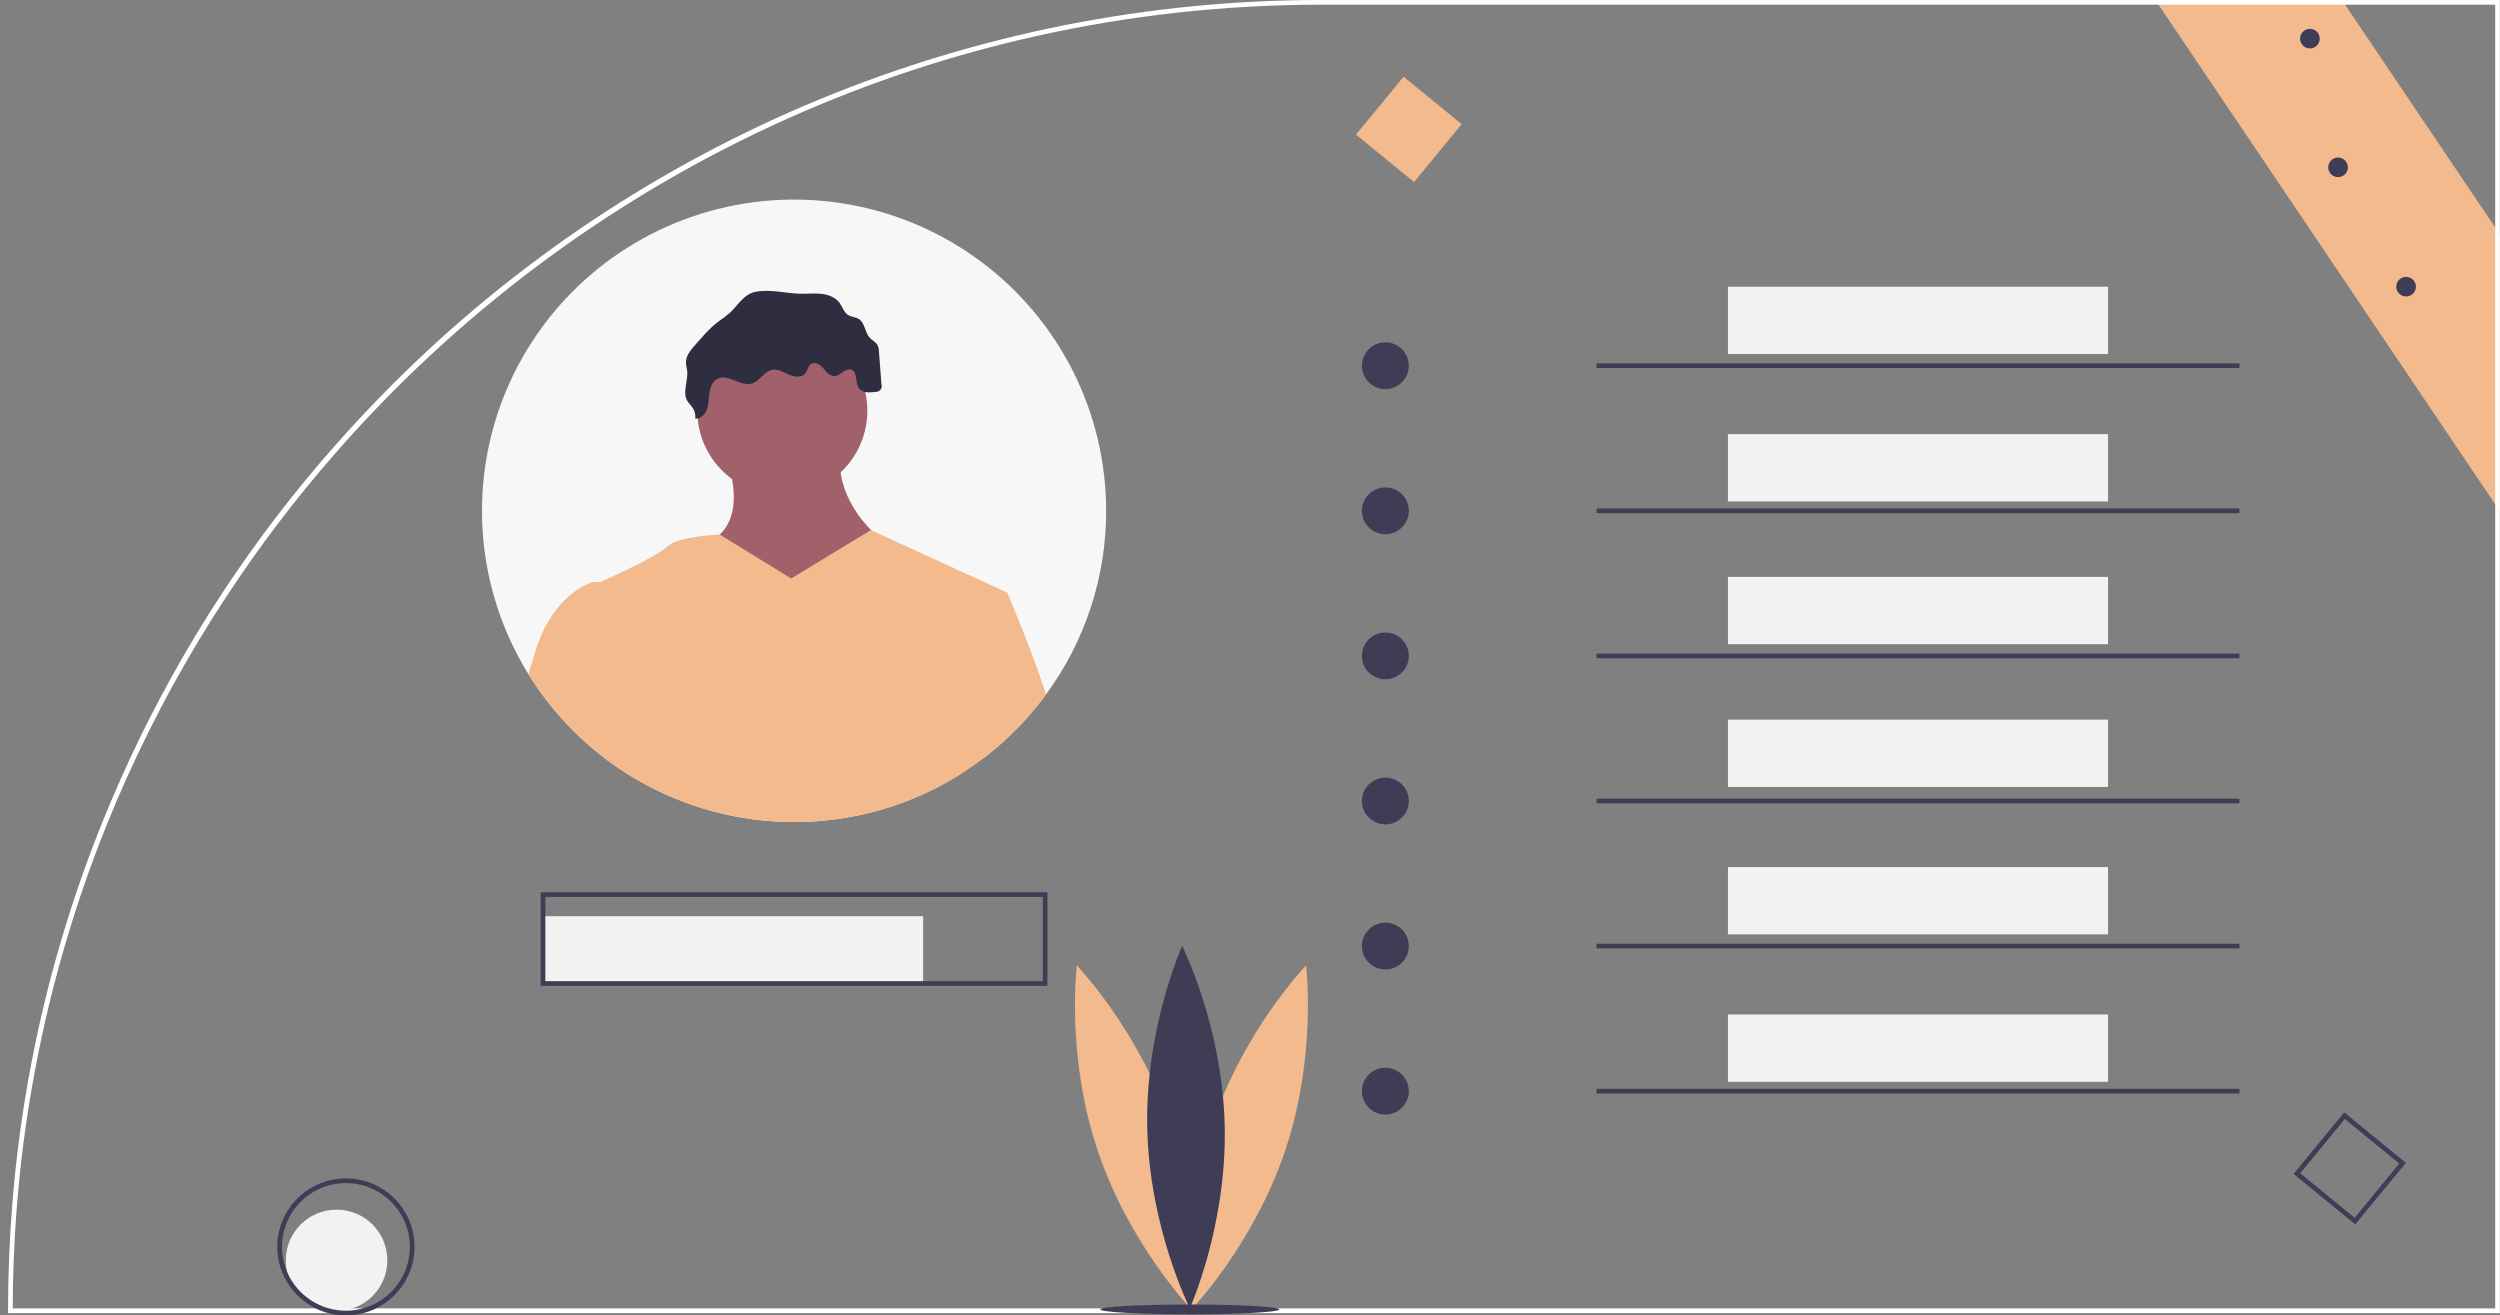 <svg width="306" height="161" viewBox="0 0 306 161" fill="none" xmlns="http://www.w3.org/2000/svg">
<rect x="0" y="0" width="306" height="161" fill="#808080" stroke="none"/>
<g clip-path="url(#clip0)">
<path d="M305.985 28.688V62.575L305.411 61.722L264.2 0.573L263.813 0H286.651L287.036 0.573L305.411 27.835L305.985 28.688Z" fill="#F3BA8D"/>
<path d="M161.857 -0C140.727 -0.027 119.8 4.11 100.278 12.175C80.757 20.239 63.025 32.071 48.103 46.991C45.544 49.543 43.084 52.166 40.722 54.859C35.871 60.374 31.408 66.217 27.364 72.345C26.198 74.112 25.069 75.903 23.975 77.716C20.049 84.221 16.591 90.995 13.628 97.989C13.303 98.751 12.986 99.516 12.677 100.283C10.957 104.514 9.426 108.8 8.085 113.141C4.64 124.273 2.434 135.749 1.508 147.363C1.16 151.691 0.986 156.049 0.985 160.438V160.725H305.985V-0H161.857ZM305.411 160.152H1.559C1.565 156.257 1.711 152.396 1.996 148.572C2.858 136.857 5.022 125.273 8.447 114.034C9.785 109.641 11.305 105.33 13.007 101.102C16.157 93.272 19.926 85.703 24.28 78.469C25.368 76.65 26.497 74.855 27.666 73.084C31.7 66.935 36.155 61.07 40.998 55.532C70.407 21.877 113.685 0.573 161.857 0.573H305.411V160.152Z" fill="white"/>
<path d="M143.319 137.732C147.192 149.358 145.832 160.274 145.832 160.274C145.832 160.274 138.192 152.34 134.318 140.714C130.445 129.088 131.805 118.172 131.805 118.172C131.805 118.172 139.446 126.106 143.319 137.732Z" fill="#F3BA8D"/>
<path d="M148.345 137.732C144.472 149.358 145.832 160.274 145.832 160.274C145.832 160.274 153.473 152.34 157.346 140.714C161.219 129.088 159.859 118.172 159.859 118.172C159.859 118.172 152.219 126.106 148.345 137.732Z" fill="#F3BA8D"/>
<path d="M149.905 137.857C150.165 150.106 145.634 160.135 145.634 160.135C145.634 160.135 140.682 150.306 140.423 138.057C140.163 125.809 144.694 115.78 144.694 115.78C144.694 115.78 149.646 125.609 149.905 137.857Z" fill="#3F3D56"/>
<path d="M145.632 160.873C151.681 160.873 156.586 160.604 156.586 160.273C156.586 159.942 151.681 159.673 145.632 159.673C139.582 159.673 134.677 159.942 134.677 160.273C134.677 160.604 139.582 160.873 145.632 160.873Z" fill="#3F3D56"/>
<path d="M41.196 160.459C44.629 160.459 47.411 157.684 47.411 154.261C47.411 150.837 44.629 148.062 41.196 148.062C37.763 148.062 34.98 150.837 34.98 154.261C34.98 157.684 37.763 160.459 41.196 160.459Z" fill="#F2F2F2"/>
<path d="M42.336 144.233C40.108 144.236 37.972 145.12 36.396 146.692C34.821 148.263 33.935 150.394 33.933 152.616C33.933 152.662 33.933 152.708 33.935 152.754C33.963 154.301 34.418 155.811 35.251 157.116C36.085 158.422 37.263 159.472 38.657 160.152C39.15 160.395 39.667 160.587 40.199 160.725C41.601 161.092 43.074 161.092 44.476 160.725C45.008 160.587 45.525 160.395 46.018 160.152C47.727 159.322 49.103 157.938 49.922 156.227C50.741 154.516 50.955 152.579 50.527 150.732C50.1 148.884 49.057 147.236 47.57 146.055C46.082 144.875 44.237 144.233 42.336 144.233ZM44.392 160.152C43.722 160.336 43.031 160.428 42.336 160.427C42.198 160.427 42.06 160.424 41.925 160.416H41.922C41.368 160.388 40.818 160.3 40.283 160.152C39.151 159.843 38.103 159.285 37.216 158.519C36.329 157.754 35.625 156.799 35.156 155.727V155.724C34.521 154.263 34.349 152.644 34.663 151.083C34.976 149.522 35.761 148.094 36.912 146.99C38.062 145.886 39.524 145.16 41.1 144.908C42.676 144.656 44.292 144.891 45.731 145.58C47.17 146.27 48.363 147.382 49.15 148.767C49.937 150.152 50.281 151.744 50.135 153.33C49.99 154.915 49.362 156.418 48.335 157.638C47.309 158.857 45.933 159.735 44.392 160.152Z" fill="#3F3D56"/>
<path d="M112.99 112.143H66.464V120.382H112.99V112.143Z" fill="#F2F2F2"/>
<path d="M258.026 35.094H211.499V43.333H258.026V35.094Z" fill="#F2F2F2"/>
<path d="M258.026 53.139H211.499V61.378H258.026V53.139Z" fill="#F2F2F2"/>
<path d="M258.026 70.611H211.499V78.85H258.026V70.611Z" fill="#F2F2F2"/>
<path d="M258.026 88.083H211.499V96.322H258.026V88.083Z" fill="#F2F2F2"/>
<path d="M258.026 106.128H211.499V114.367H258.026V106.128Z" fill="#F2F2F2"/>
<path d="M258.026 124.172H211.499V132.412H258.026V124.172Z" fill="#F2F2F2"/>
<path d="M66.177 109.211V120.668H128.212V109.211H66.177ZM127.637 120.095H66.751V109.784H127.637V120.095Z" fill="#3F3D56"/>
<path d="M169.568 47.63C171.154 47.63 172.44 46.347 172.44 44.766C172.44 43.184 171.154 41.901 169.568 41.901C167.982 41.901 166.696 43.184 166.696 44.766C166.696 46.347 167.982 47.63 169.568 47.63Z" fill="#3F3D56"/>
<path d="M169.568 65.388C171.154 65.388 172.44 64.106 172.44 62.524C172.44 60.942 171.154 59.66 169.568 59.66C167.982 59.66 166.696 60.942 166.696 62.524C166.696 64.106 167.982 65.388 169.568 65.388Z" fill="#3F3D56"/>
<path d="M169.568 83.147C171.154 83.147 172.44 81.864 172.44 80.282C172.44 78.701 171.154 77.418 169.568 77.418C167.982 77.418 166.696 78.701 166.696 80.282C166.696 81.864 167.982 83.147 169.568 83.147Z" fill="#3F3D56"/>
<path d="M169.568 100.905C171.154 100.905 172.44 99.623 172.44 98.041C172.44 96.459 171.154 95.177 169.568 95.177C167.982 95.177 166.696 96.459 166.696 98.041C166.696 99.623 167.982 100.905 169.568 100.905Z" fill="#3F3D56"/>
<path d="M169.568 118.663C171.154 118.663 172.44 117.381 172.44 115.799C172.44 114.217 171.154 112.935 169.568 112.935C167.982 112.935 166.696 114.217 166.696 115.799C166.696 117.381 167.982 118.663 169.568 118.663Z" fill="#3F3D56"/>
<path d="M169.568 136.422C171.154 136.422 172.44 135.139 172.44 133.558C172.44 131.976 171.154 130.693 169.568 130.693C167.982 130.693 166.696 131.976 166.696 133.558C166.696 135.139 167.982 136.422 169.568 136.422Z" fill="#3F3D56"/>
<path d="M274.109 44.479H195.416V45.052H274.109V44.479Z" fill="#3F3D56"/>
<path d="M274.109 62.237H195.416V62.81H274.109V62.237Z" fill="#3F3D56"/>
<path d="M274.109 79.996H195.416V80.569H274.109V79.996Z" fill="#3F3D56"/>
<path d="M274.109 97.754H195.416V98.327H274.109V97.754Z" fill="#3F3D56"/>
<path d="M274.109 115.513H195.416V116.086H274.109V115.513Z" fill="#3F3D56"/>
<path d="M274.109 133.271H195.416V133.844H274.109V133.271Z" fill="#3F3D56"/>
<path d="M288.285 149.863L280.736 143.686L286.929 136.157L294.479 142.334L288.285 149.863ZM281.544 143.606L288.205 149.056L293.67 142.413L287.009 136.963L281.544 143.606Z" fill="#3F3D56"/>
<path d="M178.907 15.2L171.802 9.387L165.973 16.473L173.078 22.286L178.907 15.2Z" fill="#F3BA8D"/>
<path d="M135.392 62.524C135.404 70.603 132.828 78.475 128.039 84.991C127.494 85.736 126.922 86.463 126.322 87.165C124.626 89.158 122.731 90.972 120.664 92.579C120.457 92.739 120.248 92.899 120.035 93.057C119.26 93.635 118.462 94.184 117.643 94.704C117.393 94.861 117.143 95.016 116.89 95.165C116.319 95.512 115.737 95.842 115.144 96.156C114.854 96.311 114.561 96.463 114.268 96.609C108.248 99.604 101.542 100.962 94.828 100.545C88.113 100.128 81.628 97.951 76.028 94.234C75.729 94.039 75.436 93.839 75.146 93.633C74.6 93.249 74.063 92.848 73.54 92.435C73.058 92.057 72.587 91.665 72.124 91.264C69.69 89.153 67.533 86.743 65.706 84.092C65.349 83.573 65.005 83.046 64.672 82.511C61.574 77.497 59.684 71.835 59.15 65.969C58.616 60.104 59.453 54.195 61.595 48.706C63.737 43.218 67.126 38.3 71.496 34.338C75.865 30.376 81.096 27.478 86.778 25.873C92.459 24.267 98.437 23.997 104.241 25.083C110.045 26.17 115.517 28.584 120.228 32.136C124.939 35.687 128.76 40.28 131.391 45.553C134.022 50.825 135.391 56.634 135.392 62.524Z" fill="#F7F7F7"/>
<path d="M95.755 60.644C101.503 60.644 106.162 55.998 106.162 50.266C106.162 44.534 101.503 39.888 95.755 39.888C90.008 39.888 85.349 44.534 85.349 50.266C85.349 55.998 90.008 60.644 95.755 60.644Z" fill="#A0616A"/>
<path d="M88.601 55.239C88.601 55.239 92.07 63.023 87.3 66.05C82.531 69.077 95.105 81.617 95.105 81.617L108.98 66.915C108.98 66.915 101.609 62.158 102.91 54.374L88.601 55.239Z" fill="#A0616A"/>
<path d="M120.664 92.579C120.457 92.739 120.248 92.899 120.035 93.057C119.26 93.635 118.462 94.184 117.643 94.704C117.393 94.861 117.143 95.016 116.89 95.165L116.784 94.589L117.783 94.071L120.664 92.579Z" fill="#A0616A"/>
<path d="M116.89 95.165C117.143 95.016 117.393 94.861 117.643 94.704L117.651 94.589L117.783 94.071L123.289 72.537L106.6 64.878L96.841 70.807L88.098 65.431C88.098 65.431 82.963 65.617 81.662 66.915C80.643 67.932 75.643 70.272 73.517 71.24C72.926 71.509 72.558 71.672 72.558 71.672C72.558 71.672 72.885 81.485 73.54 92.435C74.063 92.848 74.6 93.249 75.146 93.633C75.436 93.839 75.729 94.039 76.027 94.234C81.628 97.951 88.113 100.128 94.828 100.545C101.542 100.962 108.248 99.604 114.268 96.609L116.89 95.165Z" fill="#F3BA8D"/>
<path d="M76.027 71.24V94.234C75.729 94.039 75.436 93.839 75.146 93.633C74.6 93.249 74.063 92.848 73.54 92.435C73.058 92.057 72.587 91.665 72.124 91.264C69.69 89.153 67.533 86.743 65.706 84.092C65.349 83.573 65.005 83.046 64.672 82.511C64.953 81.588 65.269 80.57 65.619 79.455C67.788 72.537 72.558 71.24 72.558 71.24H76.027Z" fill="#F3BA8D"/>
<path d="M116.89 95.165C117.143 95.016 117.393 94.861 117.643 94.704C118.461 94.185 119.259 93.636 120.035 93.057C120.248 92.899 120.457 92.739 120.664 92.579C122.731 90.972 124.626 89.158 126.322 87.165C126.922 86.463 127.494 85.736 128.039 84.991C126.273 79.486 123.289 72.537 123.289 72.537L117.218 72.105C117.218 72.105 114.753 91.777 114.268 96.609L116.89 95.165Z" fill="#F3BA8D"/>
<path d="M89.375 38.253C88.855 38.695 88.311 39.11 87.747 39.495C87.036 40.084 86.379 40.734 85.785 41.44L85.114 42.189C84.543 42.826 83.937 43.554 83.961 44.409C83.97 44.726 84.068 45.033 84.106 45.348C84.258 46.597 83.492 47.97 84.123 49.06C84.305 49.376 84.587 49.622 84.787 49.926C85.043 50.315 85.156 50.78 85.108 51.243C85.785 51.271 86.341 50.665 86.553 50.023C86.766 49.382 86.737 48.688 86.84 48.02C86.944 47.352 87.234 46.645 87.843 46.347C89.141 45.713 90.633 47.362 92.019 46.951C92.987 46.664 93.497 45.468 94.487 45.267C95.195 45.123 95.877 45.543 96.535 45.84C97.194 46.138 98.081 46.276 98.546 45.724C98.855 45.359 98.888 44.774 99.296 44.526C99.786 44.229 100.4 44.643 100.771 45.079C101.141 45.515 101.551 46.048 102.124 46.033C102.885 46.012 103.467 45.002 104.189 45.241C105.004 45.512 104.629 46.812 105.124 47.512C105.542 48.104 106.417 48.069 107.136 47.971C107.257 47.984 107.38 47.965 107.492 47.917C107.604 47.87 107.702 47.794 107.777 47.698C107.852 47.602 107.901 47.489 107.92 47.369C107.94 47.249 107.928 47.126 107.886 47.012L107.586 43.038C107.585 42.764 107.525 42.494 107.41 42.245C107.201 41.867 106.767 41.676 106.473 41.36C105.853 40.694 105.883 39.529 105.113 39.045C104.713 38.794 104.19 38.801 103.793 38.546C103.284 38.218 103.12 37.562 102.763 37.073C102.253 36.375 101.362 36.051 100.5 35.962C99.638 35.873 98.768 35.98 97.902 35.952C96.142 35.895 94.381 35.401 92.612 35.69C91.069 35.942 90.421 37.249 89.375 38.253Z" fill="#2F2E41"/>
<path d="M294.508 36.289C295.172 36.289 295.71 35.752 295.71 35.09C295.71 34.428 295.172 33.891 294.508 33.891C293.844 33.891 293.305 34.428 293.305 35.09C293.305 35.752 293.844 36.289 294.508 36.289Z" fill="#3F3D56"/>
<path d="M286.179 21.681C286.843 21.681 287.381 21.145 287.381 20.482C287.381 19.82 286.843 19.283 286.179 19.283C285.515 19.283 284.977 19.82 284.977 20.482C284.977 21.145 285.515 21.681 286.179 21.681Z" fill="#3F3D56"/>
<path d="M282.732 5.928C283.396 5.928 283.935 5.391 283.935 4.729C283.935 4.067 283.396 3.53 282.732 3.53C282.068 3.53 281.53 4.067 281.53 4.729C281.53 5.391 282.068 5.928 282.732 5.928Z" fill="#3F3D56"/>
</g>
<defs>
<clipPath id="clip0">
<rect width="305" height="161" fill="white" transform="translate(0.985)"/>
</clipPath>
</defs>
</svg>

